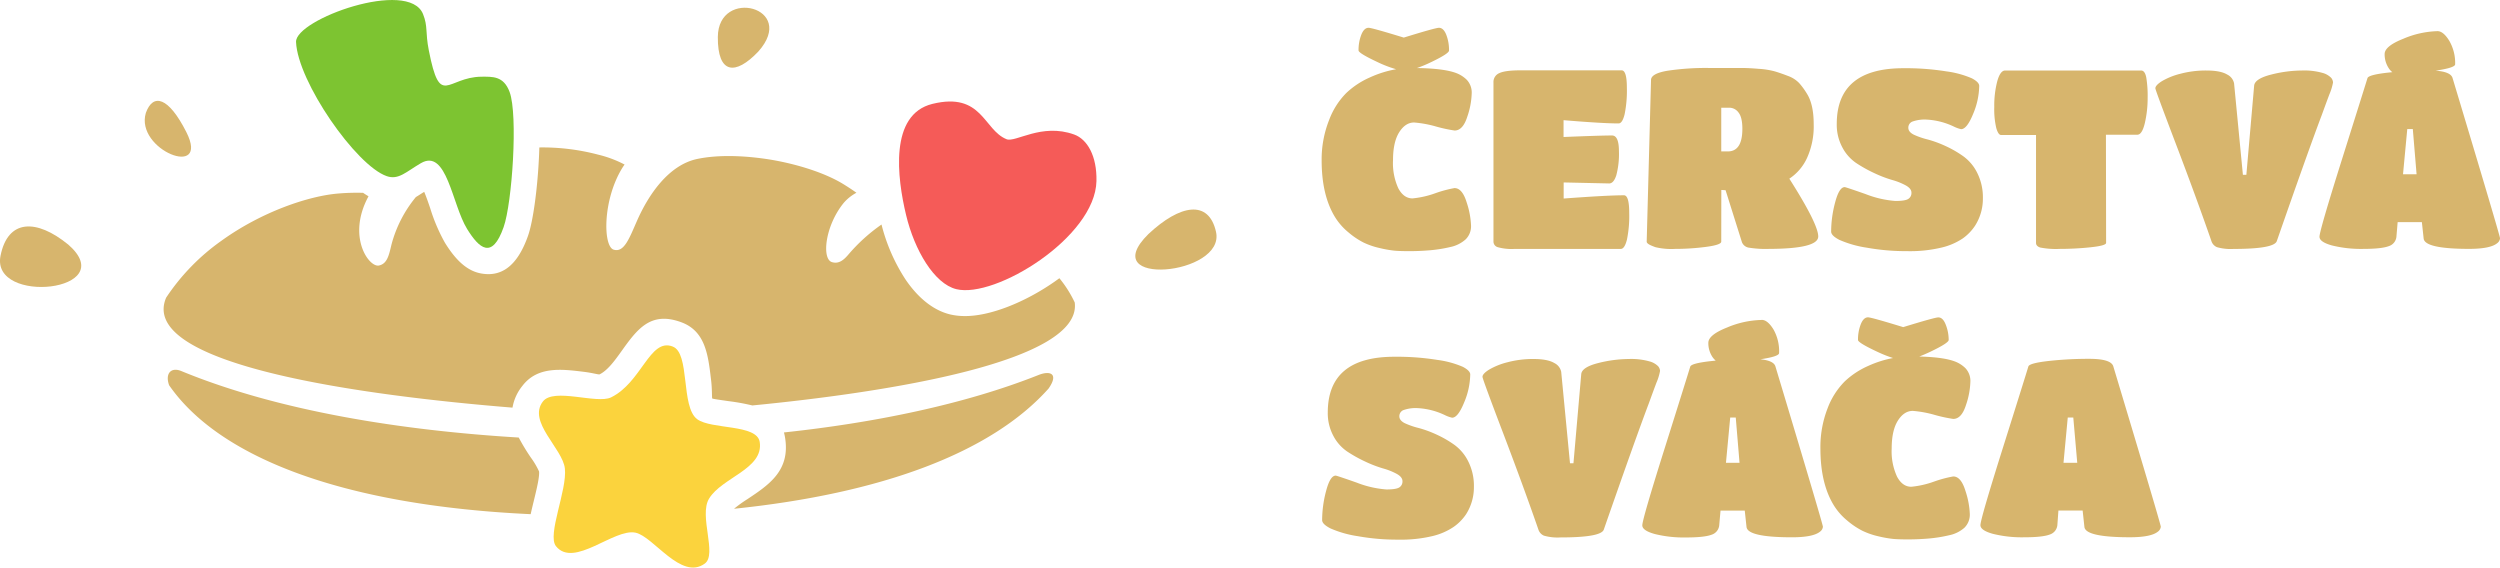 <svg xmlns="http://www.w3.org/2000/svg" viewBox="0 0 722.28 163.97"><defs><style>.cls-1,.cls-2{fill:#d7b56d;}.cls-2,.cls-3,.cls-4,.cls-5{fill-rule:evenodd;}.cls-3{fill:#fbd33d;}.cls-4{fill:#f55b58;}.cls-5{fill:#7dc431;}</style></defs><title>cerstva-svaca-logo</title><g id="Vrstva_2" data-name="Vrstva 2"><g id="Vrstva_1-2" data-name="Vrstva 1"><path class="cls-1" d="M600.14,133.7,599,120.63h-1.6l-1.23,13.07Zm-97.57,0-1.09-13.07h-1.6l-1.23,13.07Zm-74.26-24.83q0-.87,1.89-2.07a20,20,0,0,1,5.34-2.14,28.42,28.42,0,0,1,7.51-.94q4.06,0,6,1.16a3.66,3.66,0,0,1,2,2.54l2.54,26.42h1l2.25-25.77q.22-2,4.94-3.19a36.88,36.88,0,0,1,8.78-1.16,19.46,19.46,0,0,1,6,.69,5.53,5.53,0,0,1,2.51,1.42,2.3,2.3,0,0,1,.54,1.34,15.63,15.63,0,0,1-1.05,3.41q-1.05,2.79-2.21,6-3.85,10.16-13,36.44-.8,2.25-12.49,2.25a14.35,14.35,0,0,1-4.79-.51,2.85,2.85,0,0,1-1.6-1.74q-4.28-12.34-10.24-28T428.31,108.87ZM420,152.21a18.49,18.49,0,0,1-6.06,2.65,39.29,39.29,0,0,1-10,1.05,64.26,64.26,0,0,1-11.65-1,31,31,0,0,1-7.91-2.25q-2.4-1.23-2.4-2.4a33.06,33.06,0,0,1,1.16-8.46q1.16-4.39,2.76-4.39.29,0,6,2a29.71,29.71,0,0,0,8.64,2q2.9,0,3.78-.62a2,2,0,0,0,.87-1.78q0-1.16-1.6-2.07a18.45,18.45,0,0,0-4-1.6,35.74,35.74,0,0,1-5.19-2,39.58,39.58,0,0,1-5.19-2.9,12.46,12.46,0,0,1-4-4.54,13.84,13.84,0,0,1-1.6-6.71q0-16.12,19.24-16.12a73.67,73.67,0,0,1,12.41.91,27.46,27.46,0,0,1,7.37,2q2.14,1.13,2.14,2.21a21.59,21.59,0,0,1-1.78,8.13q-1.78,4.36-3.45,4.36a9.13,9.13,0,0,1-1.89-.65,20.78,20.78,0,0,0-7.95-2.11,10.57,10.57,0,0,0-4.28.58,1.89,1.89,0,0,0-1.13,1.78q0,1.2,1.6,2a22.53,22.53,0,0,0,4,1.38,32.41,32.41,0,0,1,5.15,1.89,31.1,31.1,0,0,1,5.19,3,13.09,13.09,0,0,1,4,4.83,15.73,15.73,0,0,1,1.6,7.26,14.5,14.5,0,0,1-2.25,7.91A13.86,13.86,0,0,1,420,152.21Zm143-54q0,.87-5.15,3.34-1.84.88-3.35,1.45,7,.18,10.26,1.42a8.7,8.7,0,0,1,3.12,2,5.41,5.41,0,0,1,1.38,4,22.72,22.72,0,0,1-1.27,6.61q-1.27,4-3.67,4a42.51,42.51,0,0,1-5.37-1.16,32.16,32.16,0,0,0-6.32-1.16q-2.54,0-4.32,2.83t-1.78,8.06a17.39,17.39,0,0,0,1.56,8.13q1.56,2.9,4.1,2.9a26.82,26.82,0,0,0,6.57-1.49,34.67,34.67,0,0,1,5.55-1.49q2.25,0,3.52,4.14a24,24,0,0,1,1.27,6.68,5.3,5.3,0,0,1-1.56,4,9.53,9.53,0,0,1-4.46,2.18,40.15,40.15,0,0,1-5.92.94q-3,.25-5.88.25t-4.43-.15a33.07,33.07,0,0,1-4.1-.73,21.88,21.88,0,0,1-4.65-1.6,22.33,22.33,0,0,1-4.46-3,17.87,17.87,0,0,1-4-4.65q-3.7-6.24-3.7-16.12A30.8,30.8,0,0,1,528,118a21.92,21.92,0,0,1,5-7.84,23.82,23.82,0,0,1,6.72-4.43,31.23,31.23,0,0,1,7.2-2.29,38,38,0,0,1-4.78-1.92q-5.34-2.51-5.34-3.3a12.11,12.11,0,0,1,.8-4.54q.8-2,2.1-2,.94,0,10.16,2.83Q559,91.7,560,91.7q1.31,0,2.11,2A12.13,12.13,0,0,1,563,98.23Zm-54-5.79q1.67,0,3.38,2.76A12.74,12.74,0,0,1,514,102q0,1-5.42,1.8,3.86.38,4.36,2.06,13.72,45.59,13.72,46.32a2,2,0,0,1-.87,1.45q-2,1.6-8.06,1.6-12.85,0-13.14-3l-.51-4.72h-7l-.36,4.07a3.16,3.16,0,0,1-2.21,2.9q-2.07.8-7.44.8a34.69,34.69,0,0,1-9-1q-3.59-1-3.59-2.5,0-1.74,6.46-22.25t7.4-23.63q.36-.94,5.84-1.56l1.51-.16a5,5,0,0,1-1-1.13,7.26,7.26,0,0,1-1.13-4q0-2.29,5.41-4.43A27,27,0,0,1,508.92,92.44Zm85.41,59.11a3.16,3.16,0,0,1-2.21,2.9q-2.07.8-7.44.8a34.69,34.69,0,0,1-9-1q-3.59-1-3.59-2.5,0-1.74,6.46-22.25t7.4-23.63q.36-.94,5.84-1.56a105.36,105.36,0,0,1,11.76-.62q6.28,0,6.93,2.18,13.72,45.59,13.72,46.32a2,2,0,0,1-.87,1.45q-2,1.6-8.06,1.6-12.85,0-13.14-3l-.51-4.72h-7Z"/><path class="cls-1" d="M698.18,50.35l-1.09-13.07h-1.6l-1.23,13.07ZM622.71,25.52q0-.87,1.89-2.07a20.06,20.06,0,0,1,5.34-2.14,28.4,28.4,0,0,1,7.51-.94q4.07,0,6,1.16a3.66,3.66,0,0,1,2,2.54L648,50.5h1l2.25-25.77q.22-2,4.94-3.19A36.87,36.87,0,0,1,665,20.37a19.45,19.45,0,0,1,6,.69,5.52,5.52,0,0,1,2.5,1.42,2.3,2.3,0,0,1,.54,1.34A15.65,15.65,0,0,1,673,27.23q-1.05,2.79-2.21,6-3.85,10.16-13,36.44-.8,2.25-12.49,2.25a14.33,14.33,0,0,1-4.79-.51,2.85,2.85,0,0,1-1.6-1.74q-4.28-12.34-10.24-28T622.71,25.52ZM608.48,70.17q0,.8-4.46,1.27a84.87,84.87,0,0,1-8.93.47,23.66,23.66,0,0,1-5.66-.4q-1.2-.4-1.2-1.34V39H578.13q-.8,0-1.38-2a23.63,23.63,0,0,1-.58-6.06A27.9,27.9,0,0,1,577,23.6q.87-3.23,2.32-3.23h39.27q1.09,0,1.49,2a32.67,32.67,0,0,1,.4,5.88,31.79,31.79,0,0,1-.8,7.26q-.8,3.41-2.18,3.41h-9.07ZM567.1,68.86A18.48,18.48,0,0,1,561,71.51a39.29,39.29,0,0,1-10,1.05,64.26,64.26,0,0,1-11.65-1,31,31,0,0,1-7.91-2.25q-2.39-1.23-2.4-2.4a33.05,33.05,0,0,1,1.16-8.46q1.16-4.39,2.76-4.39.29,0,6,2a29.7,29.7,0,0,0,8.64,2q2.9,0,3.77-.62a2,2,0,0,0,.87-1.78q0-1.16-1.6-2.07a18.45,18.45,0,0,0-4-1.6,35.71,35.71,0,0,1-5.19-2,39.49,39.49,0,0,1-5.19-2.9,12.45,12.45,0,0,1-4-4.54,13.84,13.84,0,0,1-1.6-6.72q0-16.12,19.24-16.12a73.68,73.68,0,0,1,12.41.91,27.44,27.44,0,0,1,7.37,2q2.14,1.12,2.14,2.21a21.6,21.6,0,0,1-1.78,8.13q-1.78,4.35-3.45,4.36a9.13,9.13,0,0,1-1.89-.65,20.77,20.77,0,0,0-7.95-2.11,10.58,10.58,0,0,0-4.28.58,1.89,1.89,0,0,0-1.13,1.78q0,1.2,1.6,2a22.55,22.55,0,0,0,4,1.38,32.4,32.4,0,0,1,5.15,1.89,31.11,31.11,0,0,1,5.19,3,13.09,13.09,0,0,1,4,4.83,15.73,15.73,0,0,1,1.6,7.26,14.5,14.5,0,0,1-2.25,7.91A13.86,13.86,0,0,1,567.1,68.86ZM497.29,43.75h1.89q4.21,0,4.21-6.53,0-3.34-1.12-4.72a3.28,3.28,0,0,0-2.58-1.38h-2.4Zm0,26.06q0,.94-4.43,1.52a68.39,68.39,0,0,1-8.89.58,19.62,19.62,0,0,1-5.74-.51c-.85-.34-2.5-.87-2.48-1.6L477,23.13c0-1.26,1.58-2.15,4.75-2.69a74.62,74.62,0,0,1,12-.8q7.26,0,9.4,0t5,.25a22.77,22.77,0,0,1,4.61.73q1.71.51,3.78,1.31A8.37,8.37,0,0,1,519.8,24,20.76,20.76,0,0,1,522,27q2,3.12,2,8.89a22.12,22.12,0,0,1-1.92,9.73,14.26,14.26,0,0,1-5.12,6q8.35,13.14,8.35,16.7T511,71.91a30.18,30.18,0,0,1-5.74-.36,2.55,2.55,0,0,1-2-1.6l-4.72-15-1.23-.07Zm-29,2.11H437.5a14.76,14.76,0,0,1-4.79-.51,1.69,1.69,0,0,1-1.23-1.6v-46a2.76,2.76,0,0,1,1.71-2.69q1.7-.8,6.13-.8H468.5q1.52,0,1.52,5a34.24,34.24,0,0,1-.65,7.69q-.65,2.65-1.74,2.65-4.72,0-15.9-.94v4.86q10.74-.44,14-.44,2,0,2,4.57a23.94,23.94,0,0,1-.76,6.93q-.76,2.36-2.07,2.36l-13.14-.29v4.65q12.63-.94,17.42-.94,1.52,0,1.52,5.08a34,34,0,0,1-.65,7.7Q469.37,71.91,468.28,71.91ZM418.64,14.6q0,.87-5.15,3.34a38.26,38.26,0,0,1-4.11,1.72q7.77.11,11.31,1.44a8.71,8.71,0,0,1,3.12,2,5.41,5.41,0,0,1,1.38,4,22.76,22.76,0,0,1-1.27,6.61q-1.27,4-3.67,4a42.63,42.63,0,0,1-5.37-1.16,32.28,32.28,0,0,0-6.32-1.16q-2.54,0-4.32,2.83t-1.78,8.06A17.4,17.4,0,0,0,404,54.42q1.56,2.9,4.1,2.9a26.81,26.81,0,0,0,6.57-1.49,34.67,34.67,0,0,1,5.55-1.49q2.25,0,3.52,4.14A24,24,0,0,1,425,65.16a5.3,5.3,0,0,1-1.56,4A9.53,9.53,0,0,1,419,71.37a40.17,40.17,0,0,1-5.92.94q-3,.25-5.88.25t-4.43-.15a33,33,0,0,1-4.1-.73A21.88,21.88,0,0,1,394,70.1a22.32,22.32,0,0,1-4.46-3,17.86,17.86,0,0,1-4-4.65q-3.7-6.24-3.7-16.12A30.82,30.82,0,0,1,384,34.67a21.92,21.92,0,0,1,5-7.84,23.82,23.82,0,0,1,6.71-4.43A31.05,31.05,0,0,1,403.36,20a34.16,34.16,0,0,1-5.52-2.13q-5.34-2.51-5.34-3.3a12.15,12.15,0,0,1,.8-4.54q.8-2,2.11-2,.94,0,10.16,2.83,9.15-2.83,10.16-2.83,1.31,0,2.11,2A12.13,12.13,0,0,1,418.64,14.6ZM692.37,68.21a3.16,3.16,0,0,1-2.21,2.9q-2.07.8-7.44.8a34.7,34.7,0,0,1-9-1q-3.59-1-3.59-2.51,0-1.74,6.46-22.25T684,22.55q.36-.94,5.84-1.56l1.33-.14a4.78,4.78,0,0,1-1.09-1.23,7.27,7.27,0,0,1-1.13-4q0-2.29,5.41-4.43A27,27,0,0,1,704.23,9q1.67,0,3.38,2.76a12.75,12.75,0,0,1,1.71,6.82q0,1-5.66,1.84,4.37.31,4.91,2.11,13.72,45.59,13.72,46.32a2,2,0,0,1-.87,1.45q-2,1.6-8.06,1.6-12.85,0-13.14-3l-.51-4.72h-7Z"/><path class="cls-2" d="M153.31,148.55C98.46,146,63.16,131.93,48.86,111.3c-1.21-3.38.54-5.32,3.52-4.1,28.41,11.71,64.32,17.21,97.49,19.21a59.92,59.92,0,0,0,3.51,5.8,22.89,22.89,0,0,1,2.36,4c.17,1.53-.67,5-1.48,8.33-.33,1.36-.66,2.71-.94,4m149.63-36.29c-16.67,18.68-48.57,30.37-90.88,34.74a38,38,0,0,1,3.86-2.78c6.24-4.15,12.39-8.24,10.9-17.68a13.83,13.83,0,0,0-.34-1.59c25.66-2.74,51.95-8,73.61-16.62C303.49,107,305.92,108,302.94,112.26ZM48,86A62.25,62.25,0,0,1,64,69.54c11.65-8.4,25.21-12.92,33.63-13.62a63,63,0,0,1,7.27-.21q.79.54,1.57,1c-6.32,11.64.12,20.59,3,20,2.38-.49,2.89-2.9,3.62-6a36,36,0,0,1,7.06-13.78c.78-.45,1.57-1,2.41-1.5.58,1.38,1.15,3,1.72,4.69a51,51,0,0,0,4.26,10c2.72,4.4,5.95,8,10.27,8.85,5.66,1.11,10.5-1.61,13.75-10.87,1.52-4.34,2.78-14.09,3.18-23.23q.05-1.14.08-2.27a63,63,0,0,1,17,2.08,32.79,32.79,0,0,1,7.63,2.86q-.42.58-.79,1.19c-5.62,9.35-5.4,22.48-2.37,23.4s4.51-3.26,6.76-8.36c3.23-7.33,9-16.06,17.37-17.84,6.16-1.3,14-1,21.47.24,7.92,1.36,15.68,3.91,20.72,7,1.5.92,2.75,1.75,3.82,2.52a12.81,12.81,0,0,0-3.68,2.94c-5.38,6.61-6.4,16.19-3.39,17.1,1.87.57,3.26-.45,4.69-2.12a50.52,50.52,0,0,1,9.63-8.74,52.33,52.33,0,0,0,6.94,15.88c3.46,5.1,7.83,8.84,12.81,10.07a18.2,18.2,0,0,0,4,.49c7.32.17,17.6-3.88,26.35-10l1.29-.93a33.61,33.61,0,0,1,4.43,7c2.24,17.08-53.81,25.94-93.14,29.76a60.87,60.87,0,0,0-6.84-1.24c-2.3-.33-4.57-.65-4.73-.77s0-2.72-.38-5.58c-.82-7-1.62-13.89-8.58-16.45-8.9-3.28-12.73,2-17.36,8.48-1.82,2.54-3.91,5.44-6.23,6.57-.26.13-2-.41-4.35-.7-6.64-.83-13.63-1.7-18,4.08a13.55,13.55,0,0,0-2.82,6.24C105.32,114.32,39.64,105.52,48,86Z"/><path class="cls-2" d="M42.14,32.61c-3.21,10.71,18.63,19.27,11.7,5.56-5.17-10.22-9.62-11.31-11.7-5.56"/><path class="cls-2" d="M219.07,14.91c11.46-12.84-11.58-18.65-11.68-4.23-.08,10.75,5.06,11.19,11.68,4.23"/><path class="cls-2" d="M331.79,67.62c-15.62,15.45,22.38,12,19.53-.65-2.12-9.41-10.41-7.89-19.53.65"/><path class="cls-3" d="M194.25,100.08c-6.54-2.41-8.87,10.4-17.71,14.73-4.16,2-16.58-2.9-19.7,1.2-4.48,5.87,5.71,13.54,6.36,19.34.7,6.28-5.19,19.18-2.57,22.45,5.18,6.46,16.79-5.25,23-3.9,5.22,1.13,13.16,13.91,20,8.92,3.63-2.67-1.77-13.79,1.22-18.75,3.69-6.13,15.86-8.6,14.64-16.39-.81-5.17-13.94-3.55-18.05-6.56-4.82-3.53-2-19.16-7.11-21"/><path class="cls-4" d="M290.78,40.21c-6.64-2.69-7-13.71-21.38-10.2-12.55,3.07-10.19,21.41-7.62,32.12,2.44,10.2,8.14,19.83,14.5,21.41,11.27,2.79,40.13-15,40.5-31.21.16-7.31-2.67-12.11-6.45-13.47-9.43-3.4-16.94,2.41-19.54,1.36"/><path class="cls-2" d="M19.69,70.63C35.31,84.26-2.69,88.2.15,73.9c2.12-10.66,10.41-10.7,19.53-3.27"/><path class="cls-5" d="M139.07,22.16c3.18,0,6.44-.28,8.17,4.44,2.44,6.66.73,32-1.73,39-3.35,9.54-7.08,6.17-10.56.55-4.37-7.07-5.84-23.39-13.36-19-4.27,2.49-6.46,4.93-9.86,3.74C102.83,47.81,86,23.55,85.53,12.13c-.28-6.53,32.56-18.4,36.69-8.06,1.44,3.6.62,5.12,1.67,10.49,3.3,16.79,5.1,7.73,15.18,7.6"/></g></g></svg>
